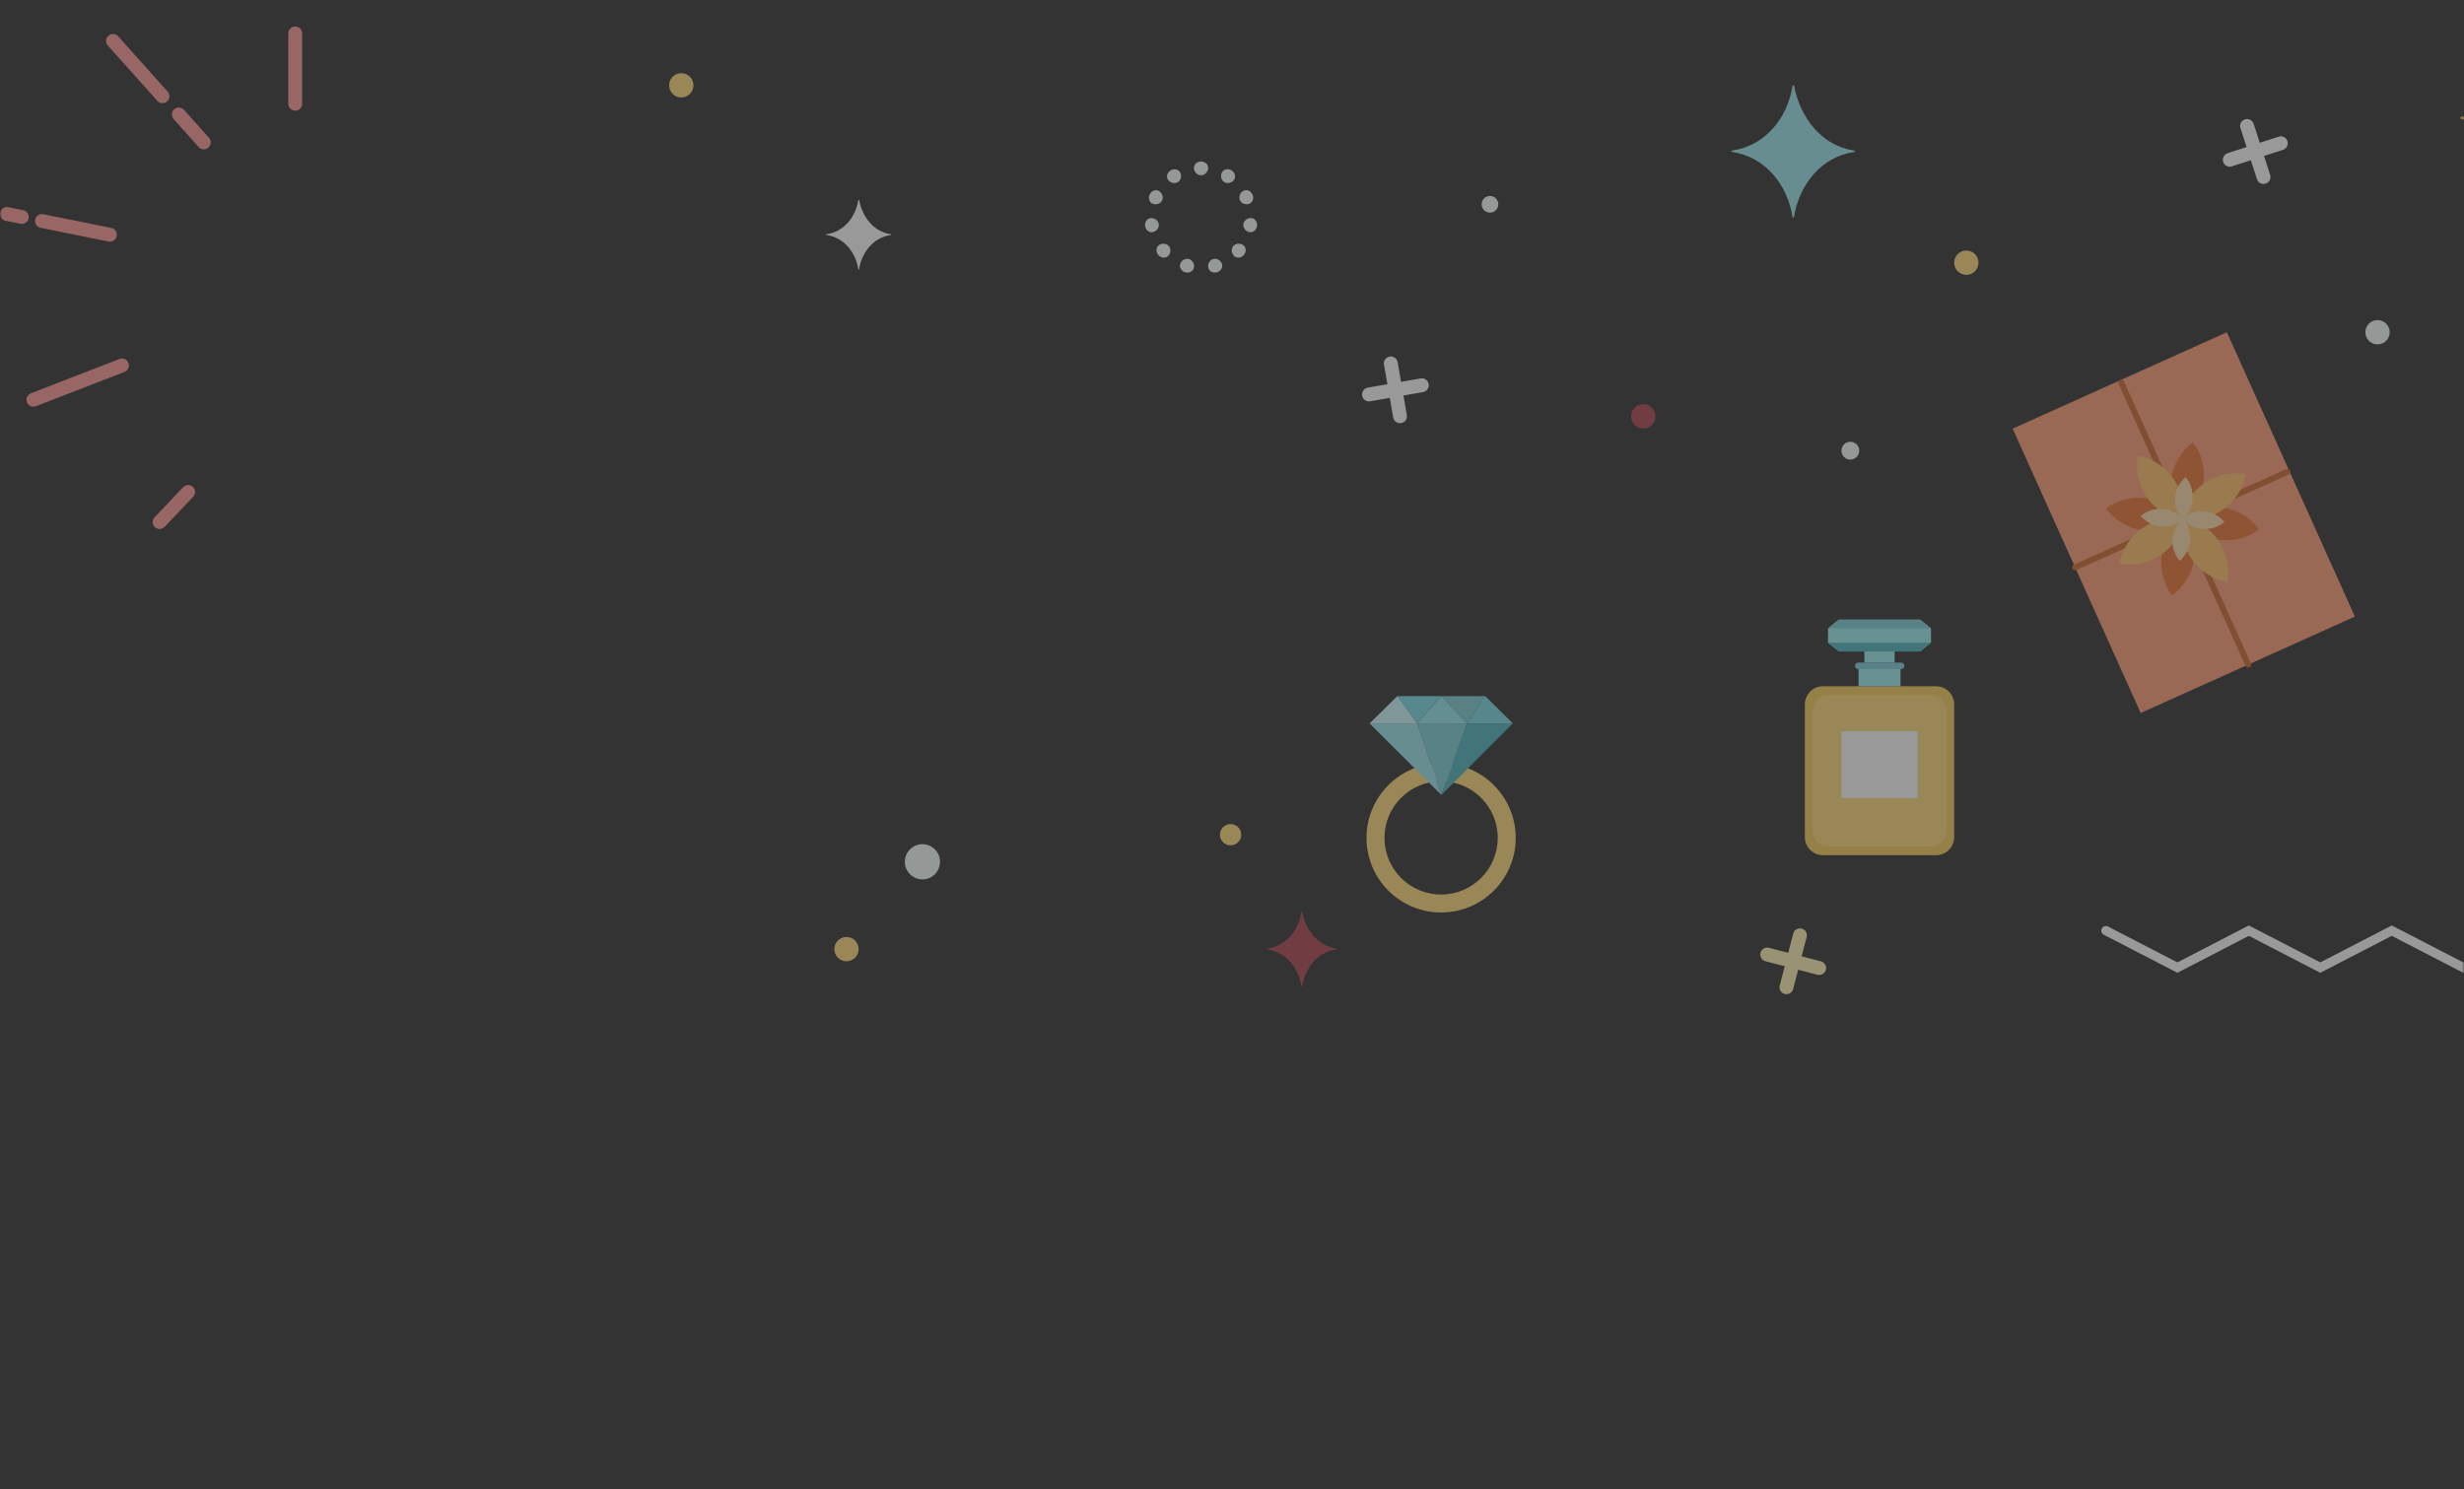 <svg width="546" height="330" viewBox="0 0 546 330" fill="none" xmlns="http://www.w3.org/2000/svg">
<rect x="0" y="0" width="546" height="330" fill="#333333" stroke="none"/>
<mask id="mask0_1239_27114" style="mask-type:alpha" maskUnits="userSpaceOnUse" x="0" y="0" width="546" height="330">
<rect width="546" height="330" rx="12" fill="#047FFF"/>
</mask>
<g mask="url(#mask0_1239_27114)">
<g style="mix-blend-mode:luminosity" opacity="0.5">
<path fill-rule="evenodd" clip-rule="evenodd" d="M498.179 147.293L474.358 158.018L459.826 125.739L483.646 115.014L498.179 147.293Z" fill="#FFA07A"/>
<path fill-rule="evenodd" clip-rule="evenodd" d="M483.647 115.014L459.826 125.739L445.987 95.002L493.453 73.634L499.681 87.469L521.82 136.648L498.179 147.293L483.647 115.014Z" fill="#FFA07A"/>
<path fill-rule="evenodd" clip-rule="evenodd" d="M459.826 126.398C459.574 126.398 459.334 126.254 459.225 126.01C459.074 125.677 459.223 125.286 459.556 125.136L506.601 103.957C506.932 103.807 507.322 103.955 507.473 104.289C507.623 104.62 507.475 105.01 507.141 105.16L460.096 126.339C460.009 126.38 459.918 126.398 459.826 126.398Z" fill="#D16930"/>
<path fill-rule="evenodd" clip-rule="evenodd" d="M498.179 147.953C497.927 147.953 497.688 147.809 497.578 147.565L469.44 85.067C469.292 84.734 469.44 84.344 469.771 84.194C470.102 84.045 470.494 84.194 470.645 84.525L498.781 147.023C498.931 147.354 498.783 147.746 498.45 147.894C498.362 147.935 498.271 147.953 498.179 147.953Z" fill="#D16930"/>
<path fill-rule="evenodd" clip-rule="evenodd" d="M483.414 115.186C479.379 109.741 480.523 102.056 485.968 98.021C490.003 103.466 488.859 111.151 483.414 115.186Z" fill="#EB7636"/>
<path fill-rule="evenodd" clip-rule="evenodd" d="M481.327 132.006C477.291 126.56 478.435 118.876 483.881 114.84C487.916 120.286 486.772 127.971 481.327 132.006Z" fill="#EB7636"/>
<path fill-rule="evenodd" clip-rule="evenodd" d="M483.82 115.248C478.375 119.283 470.69 118.139 466.655 112.693C472.1 108.658 479.785 109.802 483.82 115.248Z" fill="#EB7636"/>
<path fill-rule="evenodd" clip-rule="evenodd" d="M500.64 117.335C495.194 121.371 487.51 120.227 483.474 114.781C488.92 110.746 496.604 111.89 500.64 117.335Z" fill="#EB7636"/>
<path fill-rule="evenodd" clip-rule="evenodd" d="M483.595 115.299C476.93 114.076 472.517 107.679 473.742 101.013C480.407 102.238 484.818 108.632 483.595 115.299Z" fill="#FFC46B"/>
<path fill-rule="evenodd" clip-rule="evenodd" d="M493.554 129.014C486.889 127.791 482.476 121.394 483.701 114.728C490.366 115.953 494.777 122.349 493.554 129.014Z" fill="#FFC46B"/>
<path fill-rule="evenodd" clip-rule="evenodd" d="M483.933 115.066C482.71 121.731 476.313 126.144 469.646 124.919C470.872 118.254 477.266 113.843 483.933 115.066Z" fill="#FFC46B"/>
<path fill-rule="evenodd" clip-rule="evenodd" d="M497.647 105.108C496.424 111.772 490.027 116.186 483.36 114.96C484.586 108.296 490.982 103.884 497.647 105.108Z" fill="#FFC46B"/>
<path fill-rule="evenodd" clip-rule="evenodd" d="M483.528 115.116C481.154 112.31 481.504 108.112 484.31 105.739C486.683 108.543 486.334 112.743 483.528 115.116Z" fill="#FFDEAD"/>
<path fill-rule="evenodd" clip-rule="evenodd" d="M482.986 124.291C480.612 121.485 480.962 117.287 483.768 114.914C486.141 117.718 485.792 121.918 482.986 124.291Z" fill="#FFDEAD"/>
<path fill-rule="evenodd" clip-rule="evenodd" d="M483.749 115.135C480.943 117.508 476.745 117.159 474.372 114.353C477.176 111.98 481.376 112.329 483.749 115.135Z" fill="#FFDEAD"/>
<path fill-rule="evenodd" clip-rule="evenodd" d="M492.923 115.676C490.117 118.049 485.919 117.699 483.546 114.893C486.35 112.52 490.55 112.87 492.923 115.676Z" fill="#FFDEAD"/>
<path fill-rule="evenodd" clip-rule="evenodd" d="M514.157 215.596L498.324 207.41L482.489 215.596L466.183 207.166C465.681 206.908 465.484 206.29 465.744 205.788C466.004 205.286 466.62 205.089 467.124 205.349L482.489 213.292L498.324 205.105L514.157 213.292L529.994 205.105L545.832 213.292L561.673 205.105L577.984 213.536C578.485 213.794 578.683 214.412 578.422 214.914C578.164 215.415 577.549 215.613 577.045 215.352L561.673 207.41L545.832 215.596L529.994 207.41L514.157 215.596Z" fill="white"/>
<path fill-rule="evenodd" clip-rule="evenodd" d="M494.096 36.942C493.448 36.942 492.846 36.529 492.635 35.879C492.375 35.072 492.818 34.207 493.624 33.947L504.942 30.287C505.747 30.027 506.614 30.468 506.874 31.275C507.137 32.081 506.694 32.947 505.887 33.207L494.569 36.866C494.411 36.917 494.252 36.942 494.096 36.942Z" fill="white"/>
<path fill-rule="evenodd" clip-rule="evenodd" d="M501.585 40.769C500.937 40.769 500.335 40.357 500.124 39.707L496.467 28.389C496.204 27.582 496.647 26.717 497.454 26.456C498.259 26.196 499.126 26.637 499.386 27.444L503.046 38.762C503.306 39.569 502.865 40.434 502.058 40.694C501.9 40.745 501.741 40.769 501.585 40.769Z" fill="white"/>
<path fill-rule="evenodd" clip-rule="evenodd" d="M303.35 88.958C302.618 88.958 301.97 88.432 301.84 87.686C301.694 86.851 302.253 86.057 303.088 85.91L314.806 83.87C315.643 83.724 316.437 84.285 316.582 85.12C316.728 85.955 316.167 86.75 315.332 86.896L303.614 88.936C303.527 88.95 303.437 88.958 303.35 88.958Z" fill="white"/>
<path fill-rule="evenodd" clip-rule="evenodd" d="M310.229 93.797C309.498 93.797 308.85 93.271 308.72 92.525L306.679 80.807C306.533 79.972 307.094 79.177 307.927 79.031C308.764 78.887 309.559 79.446 309.703 80.281L311.743 91.999C311.889 92.834 311.328 93.629 310.493 93.775C310.406 93.789 310.317 93.797 310.229 93.797Z" fill="white"/>
<path fill-rule="evenodd" clip-rule="evenodd" d="M403.114 216.077C402.986 216.077 402.856 216.061 402.726 216.029L391.215 213.036C390.394 212.822 389.902 211.983 390.115 211.162C390.329 210.343 391.168 209.852 391.987 210.063L403.498 213.056C404.319 213.269 404.812 214.108 404.599 214.929C404.418 215.62 403.796 216.077 403.114 216.077Z" fill="#FFF3B5"/>
<path fill-rule="evenodd" clip-rule="evenodd" d="M395.861 220.336C395.733 220.336 395.603 220.32 395.473 220.288C394.654 220.074 394.161 219.235 394.374 218.414L397.367 206.903C397.58 206.082 398.419 205.593 399.238 205.804C400.059 206.017 400.553 206.855 400.338 207.675L397.347 219.186C397.166 219.879 396.544 220.336 395.861 220.336Z" fill="#FFF3B5"/>
<path fill-rule="evenodd" clip-rule="evenodd" d="M593.864 25.852C580.992 24.026 572.46 12.856 570.06 0.24C569.999 -0.085 569.459 -0.077 569.408 0.248C567.425 13.218 558.405 24.023 545.51 25.852C545.124 25.907 545.124 26.356 545.51 26.411C558.47 28.25 567.465 39.306 569.43 52.239C569.471 52.511 569.93 52.513 569.975 52.241C572.1 39.214 580.898 28.25 593.864 26.411C594.252 26.356 594.252 25.907 593.864 25.852Z" fill="#FFDC7B"/>
<path fill-rule="evenodd" clip-rule="evenodd" d="M197.399 51.912C193.603 51.374 191.086 48.08 190.379 44.359C190.36 44.264 190.202 44.266 190.188 44.361C189.602 48.185 186.943 51.374 183.139 51.912C183.025 51.928 183.025 52.06 183.139 52.077C186.961 52.619 189.615 55.878 190.194 59.692C190.206 59.774 190.34 59.774 190.354 59.694C190.98 55.852 193.575 52.619 197.399 52.077C197.513 52.06 197.513 51.928 197.399 51.912Z" fill="white"/>
<path fill-rule="evenodd" clip-rule="evenodd" d="M410.878 33.368C403.678 32.346 398.905 26.1 397.564 19.043C397.53 18.862 397.227 18.866 397.199 19.047C396.089 26.301 391.044 32.346 383.833 33.368C383.617 33.398 383.617 33.65 383.833 33.681C391.083 34.709 396.112 40.892 397.211 48.126C397.235 48.278 397.491 48.278 397.516 48.128C398.704 40.841 403.626 34.709 410.878 33.681C411.095 33.65 411.095 33.398 410.878 33.368Z" fill="#9EE8EF"/>
<path fill-rule="evenodd" clip-rule="evenodd" d="M296.092 210.234C292.033 209.659 289.34 206.136 288.584 202.156C288.564 202.054 288.393 202.056 288.379 202.16C287.753 206.25 284.909 209.657 280.841 210.234C280.719 210.253 280.719 210.393 280.841 210.411C284.929 210.99 287.765 214.477 288.385 218.557C288.397 218.643 288.544 218.643 288.558 218.557C289.228 214.449 292.002 210.99 296.092 210.411C296.214 210.393 296.214 210.253 296.092 210.234Z" fill="#B04652"/>
<path fill-rule="evenodd" clip-rule="evenodd" d="M276.05 48.731C275.758 48.977 275.591 49.298 275.518 49.662C275.489 49.845 275.506 50.028 275.556 50.205C275.603 50.379 275.666 50.546 275.77 50.702C275.977 51.015 276.302 51.288 276.707 51.405C277.111 51.525 277.523 51.458 277.869 51.22C278.039 51.103 278.204 50.946 278.32 50.755C278.428 50.56 278.507 50.334 278.543 50.093C278.635 49.605 278.468 49.14 278.21 48.821C277.948 48.498 277.576 48.317 277.154 48.319C276.731 48.319 276.341 48.489 276.05 48.731Z" fill="#F5FFFB"/>
<path fill-rule="evenodd" clip-rule="evenodd" d="M273.358 56.623C273.888 57.267 274.965 57.283 275.617 56.517C276.269 55.753 276.131 54.709 275.4 54.266C274.688 53.833 273.776 53.967 273.307 54.516C272.839 55.07 272.813 55.964 273.358 56.623Z" fill="#F5FFFB"/>
<path fill-rule="evenodd" clip-rule="evenodd" d="M268.374 60.194C268.734 60.428 269.203 60.458 269.683 60.34C270.158 60.208 270.516 59.867 270.705 59.511C270.894 59.147 270.89 58.702 270.715 58.325C270.536 57.934 270.231 57.68 269.888 57.51C269.541 57.333 269.177 57.309 268.821 57.408C268.46 57.489 268.183 57.768 267.978 58.069C267.777 58.377 267.663 58.782 267.722 59.2C267.781 59.619 268.015 59.97 268.374 60.194Z" fill="#F5FFFB"/>
<path fill-rule="evenodd" clip-rule="evenodd" d="M263.481 57.411C263.123 57.315 262.761 57.338 262.414 57.514C262.068 57.685 261.766 57.941 261.587 58.329C261.414 58.707 261.41 59.154 261.599 59.516C261.788 59.871 262.146 60.215 262.621 60.345C263.103 60.461 263.572 60.432 263.93 60.197C264.289 59.973 264.523 59.621 264.58 59.203C264.639 58.784 264.525 58.38 264.324 58.071C264.119 57.773 263.842 57.492 263.481 57.411Z" fill="#F5FFFB"/>
<path fill-rule="evenodd" clip-rule="evenodd" d="M256.898 54.276C256.168 54.719 256.03 55.764 256.683 56.528C257.337 57.294 258.416 57.276 258.944 56.632C259.489 55.971 259.458 55.079 258.991 54.524C258.521 53.974 257.611 53.842 256.898 54.276Z" fill="#F5FFFB"/>
<path fill-rule="evenodd" clip-rule="evenodd" d="M256.523 50.714C256.627 50.558 256.694 50.389 256.737 50.214C256.787 50.037 256.804 49.856 256.775 49.672C256.702 49.308 256.533 48.987 256.241 48.743C255.952 48.501 255.56 48.331 255.139 48.331C254.717 48.331 254.343 48.511 254.081 48.834C253.823 49.156 253.658 49.619 253.75 50.106C253.786 50.35 253.865 50.574 253.973 50.769C254.091 50.96 254.254 51.116 254.424 51.234C254.772 51.47 255.184 51.539 255.589 51.419C255.993 51.299 256.318 51.027 256.523 50.714Z" fill="#F5FFFB"/>
<path fill-rule="evenodd" clip-rule="evenodd" d="M254.746 43.12C254.517 43.559 254.562 44.06 254.706 44.434C254.852 44.816 255.183 45.101 255.588 45.219C255.994 45.337 256.394 45.276 256.752 45.129C257.116 44.983 257.349 44.717 257.528 44.39C257.815 43.725 257.595 42.862 256.886 42.382C256.199 41.915 255.155 42.197 254.746 43.12Z" fill="#F5FFFB"/>
<path fill-rule="evenodd" clip-rule="evenodd" d="M261.566 38.318C261.239 37.548 260.21 37.233 259.365 37.784C258.524 38.337 258.368 39.377 258.945 40.007C259.505 40.623 260.418 40.749 261.021 40.352C261.627 39.954 261.901 39.101 261.566 38.318Z" fill="#F5FFFB"/>
<path fill-rule="evenodd" clip-rule="evenodd" d="M267.699 37.434C267.76 37.017 267.634 36.607 267.352 36.292C267.071 35.999 266.632 35.804 266.139 35.784C265.647 35.804 265.208 35.999 264.928 36.292C264.645 36.611 264.521 37.019 264.582 37.436C264.643 37.855 264.865 38.206 265.143 38.444C265.427 38.708 265.769 38.862 266.141 38.84C266.512 38.862 266.854 38.708 267.138 38.444C267.419 38.202 267.638 37.852 267.699 37.434Z" fill="#F5FFFB"/>
<path fill-rule="evenodd" clip-rule="evenodd" d="M271.261 40.347C271.867 40.741 272.777 40.615 273.34 39.998C273.915 39.368 273.756 38.327 272.915 37.777C272.07 37.226 271.042 37.543 270.715 38.313C270.381 39.097 270.658 39.947 271.261 40.347Z" fill="#F5FFFB"/>
<path fill-rule="evenodd" clip-rule="evenodd" d="M275.535 45.119C275.893 45.266 276.295 45.325 276.699 45.207C277.106 45.089 277.433 44.803 277.581 44.422C277.726 44.047 277.77 43.545 277.539 43.108C277.327 42.661 276.982 42.334 276.569 42.216C276.169 42.09 275.755 42.143 275.399 42.372C274.69 42.854 274.472 43.715 274.759 44.38C274.938 44.707 275.171 44.973 275.535 45.119Z" fill="#F5FFFB"/>
<path fill-rule="evenodd" clip-rule="evenodd" d="M364.143 89.568C362.655 89.568 361.448 90.775 361.448 92.262C361.448 93.75 362.655 94.957 364.143 94.957C365.63 94.957 366.837 93.75 366.837 92.262C366.837 90.775 365.63 89.568 364.143 89.568Z" fill="#B04652"/>
<path fill-rule="evenodd" clip-rule="evenodd" d="M435.721 55.522C434.234 55.522 433.027 56.729 433.027 58.217C433.027 59.704 434.234 60.911 435.721 60.911C437.209 60.911 438.416 59.704 438.416 58.217C438.416 56.729 437.209 55.522 435.721 55.522Z" fill="#FFDC7B"/>
<path fill-rule="evenodd" clip-rule="evenodd" d="M187.577 207.656C186.089 207.656 184.882 208.863 184.882 210.351C184.882 211.838 186.089 213.045 187.577 213.045C189.064 213.045 190.271 211.838 190.271 210.351C190.271 208.863 189.064 207.656 187.577 207.656Z" fill="#FFDC7B"/>
<path fill-rule="evenodd" clip-rule="evenodd" d="M150.969 16.216C149.482 16.216 148.275 17.423 148.275 18.91C148.275 20.398 149.482 21.605 150.969 21.605C152.456 21.605 153.663 20.398 153.663 18.91C153.663 17.423 152.456 16.216 150.969 16.216Z" fill="#FFDC7B"/>
<path fill-rule="evenodd" clip-rule="evenodd" d="M526.839 70.939C525.352 70.939 524.145 72.145 524.145 73.633C524.145 75.12 525.352 76.327 526.839 76.327C528.326 76.327 529.533 75.12 529.533 73.633C529.533 72.145 528.326 70.939 526.839 70.939Z" fill="#F5FFFB"/>
<path fill-rule="evenodd" clip-rule="evenodd" d="M410.014 97.909C408.925 97.909 408.042 98.793 408.042 99.882C408.042 100.971 408.925 101.855 410.014 101.855C411.104 101.855 411.987 100.971 411.987 99.882C411.987 98.793 411.104 97.909 410.014 97.909Z" fill="#F5FFFB"/>
<path fill-rule="evenodd" clip-rule="evenodd" d="M204.401 187.095C202.25 187.095 200.504 188.84 200.504 190.994C200.504 193.146 202.25 194.891 204.401 194.891C206.555 194.891 208.301 193.146 208.301 190.994C208.301 188.84 206.555 187.095 204.401 187.095Z" fill="#F5FFFB"/>
<path fill-rule="evenodd" clip-rule="evenodd" d="M272.684 182.634C271.382 182.634 270.325 183.69 270.325 184.993C270.325 186.295 271.382 187.35 272.684 187.35C273.987 187.35 275.043 186.295 275.043 184.993C275.043 183.69 273.987 182.634 272.684 182.634Z" fill="#FFDC7B"/>
<path fill-rule="evenodd" clip-rule="evenodd" d="M319.336 198.249C312.403 198.249 306.784 192.629 306.784 185.698C306.784 178.765 312.403 173.147 319.336 173.147C326.268 173.147 331.887 178.765 331.887 185.698C331.887 192.629 326.268 198.249 319.336 198.249ZM319.336 169.168C310.207 169.168 302.806 176.569 302.806 185.698C302.806 194.828 310.207 202.228 319.336 202.228C328.465 202.228 335.866 194.828 335.866 185.698C335.866 176.569 328.465 169.168 319.336 169.168Z" fill="#FFDC7B"/>
<path fill-rule="evenodd" clip-rule="evenodd" d="M335.237 160.332L319.39 176.179L335.184 160.332H335.237Z" fill="#52B8C2"/>
<path fill-rule="evenodd" clip-rule="evenodd" d="M335.237 160.331H335.184L325.094 160.314H335.221L335.237 160.331Z" fill="#7EDBE4"/>
<path fill-rule="evenodd" clip-rule="evenodd" d="M335.221 160.314H325.094L329.036 154.273H329.105L335.221 160.314Z" fill="#7EDBE4"/>
<path fill-rule="evenodd" clip-rule="evenodd" d="M335.184 160.332L319.39 176.179L325.09 160.332H335.184Z" fill="#52B8C2"/>
<path fill-rule="evenodd" clip-rule="evenodd" d="M335.184 160.33H325.089L325.095 160.314L335.184 160.33Z" fill="#52B8C2"/>
<path fill-rule="evenodd" clip-rule="evenodd" d="M329.036 154.273L325.095 160.314L319.338 154.273H329.036Z" fill="#80CFD6"/>
<path fill-rule="evenodd" clip-rule="evenodd" d="M319.337 154.273L325.094 160.314H314.028H314.022L319.337 154.273Z" fill="#93EAF2"/>
<path fill-rule="evenodd" clip-rule="evenodd" d="M325.095 160.314L325.089 160.33L314.027 160.314H325.095Z" fill="#7DD2DA"/>
<path fill-rule="evenodd" clip-rule="evenodd" d="M325.09 160.331L319.392 176.178L314.028 160.331L314.022 160.314H314.028L325.09 160.331Z" fill="#7DD2DA"/>
<path fill-rule="evenodd" clip-rule="evenodd" d="M314.028 160.332L319.39 176.179L303.49 160.332H314.028Z" fill="#9EE8EF"/>
<path fill-rule="evenodd" clip-rule="evenodd" d="M319.337 154.273L314.022 160.314L309.653 154.295L309.675 154.273H319.337Z" fill="#7CDEE7"/>
<path fill-rule="evenodd" clip-rule="evenodd" d="M314.022 160.314L314.028 160.33H303.491L314.022 160.314Z" fill="#9EE8EF"/>
<path fill-rule="evenodd" clip-rule="evenodd" d="M309.654 154.296L314.022 160.314L303.491 160.33L309.654 154.296Z" fill="#CCFBFF"/>
<path fill-rule="evenodd" clip-rule="evenodd" d="M309.675 154.273L309.652 154.295L309.636 154.273H309.675Z" fill="#7CDEE7"/>
<path fill-rule="evenodd" clip-rule="evenodd" d="M309.654 154.295L303.491 160.33L309.623 154.273H309.637L309.654 154.295Z" fill="#CCFBFF"/>
<path fill-rule="evenodd" clip-rule="evenodd" d="M36.009 22.863C35.588 22.863 35.168 22.69 34.865 22.351L23.907 10.102C23.34 9.471 23.395 8.501 24.027 7.936C24.659 7.37 25.628 7.424 26.195 8.056L37.153 20.305C37.718 20.937 37.663 21.906 37.031 22.471C36.739 22.735 36.373 22.863 36.009 22.863Z" fill="#FF9999"/>
<path fill-rule="evenodd" clip-rule="evenodd" d="M45.161 33.092C44.741 33.092 44.32 32.919 44.017 32.58L38.474 26.387C37.909 25.755 37.964 24.784 38.594 24.219C39.226 23.654 40.197 23.707 40.762 24.339L46.305 30.534C46.87 31.166 46.815 32.135 46.183 32.7C45.891 32.964 45.525 33.092 45.161 33.092Z" fill="#FF9999"/>
<path fill-rule="evenodd" clip-rule="evenodd" d="M65.419 24.538C64.572 24.538 63.885 23.852 63.885 23.004V7.405C63.885 6.558 64.572 5.869 65.419 5.869C66.266 5.869 66.953 6.558 66.953 7.405V23.004C66.953 23.852 66.266 24.538 65.419 24.538Z" fill="#FF9999"/>
<path fill-rule="evenodd" clip-rule="evenodd" d="M4.84 49.626C4.74 49.626 4.637 49.615 4.535 49.595L1.233 48.931C0.402 48.764 -0.136 47.953 0.03 47.122C0.199 46.291 1.006 45.753 1.839 45.921L5.141 46.586C5.972 46.752 6.51 47.561 6.343 48.392C6.197 49.122 5.555 49.626 4.84 49.626Z" fill="#FF9999"/>
<path fill-rule="evenodd" clip-rule="evenodd" d="M24.358 53.554C24.258 53.554 24.154 53.544 24.053 53.523L8.994 50.492C8.163 50.325 7.625 49.516 7.791 48.685C7.96 47.854 8.769 47.316 9.6 47.482L24.658 50.514C25.489 50.681 26.028 51.489 25.861 52.322C25.715 53.05 25.073 53.554 24.358 53.554Z" fill="#FF9999"/>
<path fill-rule="evenodd" clip-rule="evenodd" d="M7.401 90.134C6.785 90.134 6.206 89.762 5.97 89.152C5.663 88.362 6.056 87.474 6.846 87.167L26.474 79.559C27.267 79.253 28.155 79.645 28.462 80.435C28.768 81.226 28.374 82.116 27.584 82.422L7.955 90.03C7.772 90.101 7.586 90.134 7.401 90.134Z" fill="#FF9999"/>
<path fill-rule="evenodd" clip-rule="evenodd" d="M35.37 117.242C34.99 117.242 34.612 117.102 34.315 116.822C33.7 116.239 33.673 115.267 34.256 114.652L40.58 107.975C41.163 107.359 42.134 107.333 42.75 107.916C43.365 108.499 43.392 109.47 42.809 110.086L36.485 116.763C36.183 117.082 35.776 117.242 35.37 117.242Z" fill="#FF9999"/>
<path fill-rule="evenodd" clip-rule="evenodd" d="M421.274 148.299H411.767C411.367 148.299 411.042 147.972 411.042 147.573C411.042 147.175 411.367 146.85 411.767 146.85H421.274C421.673 146.85 422 147.175 422 147.573C422 147.972 421.673 148.299 421.274 148.299Z" fill="#7DD2DA"/>
<path fill-rule="evenodd" clip-rule="evenodd" d="M429.02 189.529H403.949C401.736 189.529 399.942 187.735 399.942 185.52V156.1C399.942 153.887 401.736 152.093 403.949 152.093H429.02C431.233 152.093 433.029 153.887 433.029 156.1V185.52C433.029 187.735 431.233 189.529 429.02 189.529Z" fill="#F7CE5C"/>
<path fill-rule="evenodd" clip-rule="evenodd" d="M427.726 187.6H416.628H405.239C403.254 187.6 401.645 185.991 401.645 184.005V157.617C401.645 155.632 403.254 154.022 405.239 154.022H427.726C429.711 154.022 431.321 155.632 431.321 157.617V184.005C431.321 185.991 429.711 187.6 427.726 187.6Z" fill="#FFDC7B"/>
<path fill-rule="evenodd" clip-rule="evenodd" d="M411.836 152.093H421.132V148.297H411.836V152.093Z" fill="#9EF0EF"/>
<path fill-rule="evenodd" clip-rule="evenodd" d="M413.137 146.85H419.832V144.377H413.137V146.85Z" fill="#9EF0EF"/>
<path fill-rule="evenodd" clip-rule="evenodd" d="M425.488 137.324H417.754H415.212H407.481L405.075 139.257V142.443L407.481 144.375H415.212H417.754H425.488L427.891 142.443V139.257L425.488 137.324Z" fill="#9EF0EF"/>
<path fill-rule="evenodd" clip-rule="evenodd" d="M425.488 137.324H417.754H415.212H407.481L405.075 139.257H427.891L425.488 137.324Z" fill="#7DD2DA"/>
<path fill-rule="evenodd" clip-rule="evenodd" d="M407.479 144.376H415.213H417.755H425.486L427.892 142.444H405.076L407.479 144.376Z" fill="#52B8C2"/>
<path fill-rule="evenodd" clip-rule="evenodd" d="M408.043 176.881H424.926V162.042H408.043V176.881Z" fill="white"/>
<path fill-rule="evenodd" clip-rule="evenodd" d="M330.163 43.435C329.145 43.435 328.318 44.262 328.318 45.28C328.318 46.298 329.145 47.125 330.163 47.125C331.183 47.125 332.008 46.298 332.008 45.28C332.008 44.262 331.183 43.435 330.163 43.435Z" fill="#F5FFFB"/>
</g>
</g>
</svg>
